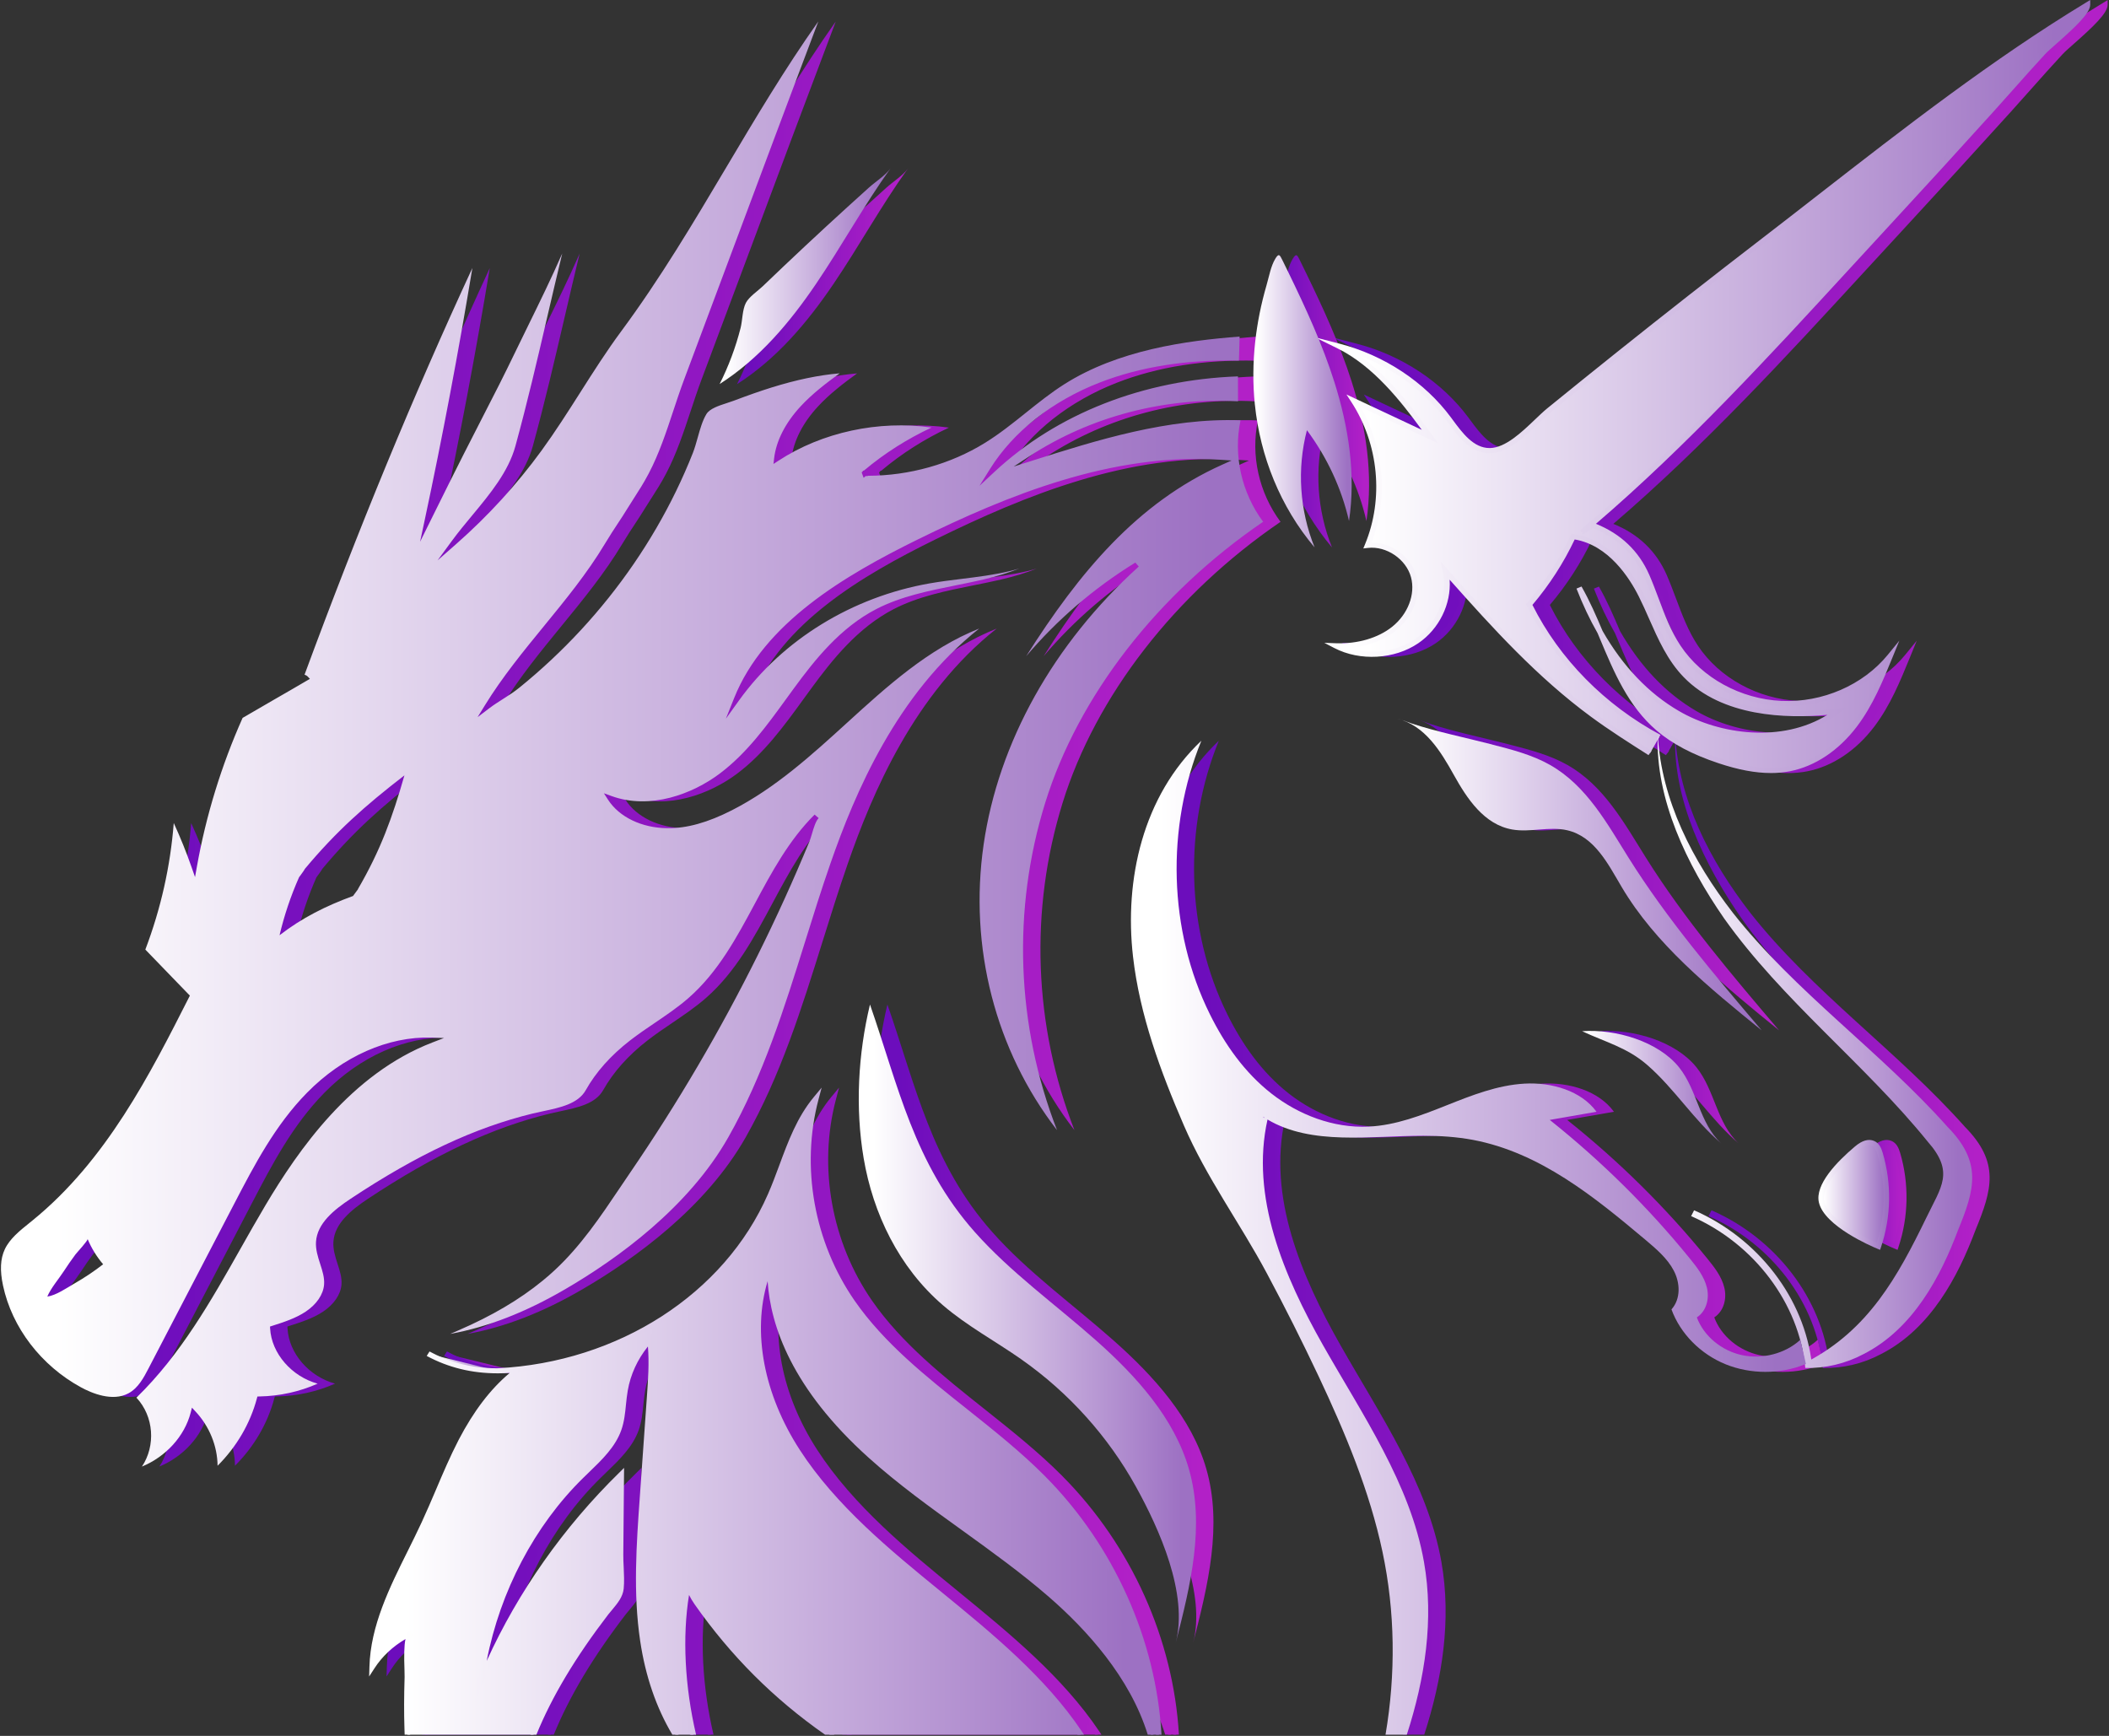<svg width="311" height="256" viewBox="0 0 311 256" fill="none" xmlns="http://www.w3.org/2000/svg">
<rect x="0" y="0" width="311" height="256" fill="#333333" stroke="none"/>
<path d="M75.981 202.154C72.359 202.162 68.973 201.401 65.693 199.637L67.496 200.075L74.201 201.716L75.981 202.154Z" fill="url(#paint0_linear_814_1135)"/>
<path d="M173.469 255.815H172.25C169.855 247.931 164.066 240.893 157.515 235.204C149.104 227.897 139.224 222.135 130.951 214.697C122.67 207.251 115.866 197.414 116.135 186.728C112.433 195.577 114.885 205.829 120.144 213.974C125.407 222.115 133.177 228.554 140.858 234.831C148.539 241.108 156.366 247.489 161.763 255.55C161.821 255.638 161.878 255.727 161.932 255.819H124.927C117.215 250.534 110.784 244.153 105.351 236.392C105.036 235.938 104.744 235.458 104.506 234.962C104.156 234.216 104.164 233.916 104.098 233.42C102.622 240.336 103.126 248.512 104.813 255.819H102.165C99.6 251.583 98.082 246.759 97.367 241.919C96.329 234.912 96.832 227.8 97.325 220.747C97.674 215.811 98.024 210.883 98.37 205.948C98.574 203.165 98.766 200.37 98.42 197.603C96.494 199.697 95.206 202.288 94.733 204.998C94.399 206.932 94.464 208.927 93.799 210.787C92.827 213.539 90.412 215.592 88.263 217.695C79.956 225.836 74.866 236.941 73.421 248.073C78.072 236.722 85.169 226.244 94.18 217.426C94.149 221.362 94.107 225.29 94.076 229.23C94.061 230.864 94.295 232.64 94.134 234.254C93.988 235.677 92.819 236.722 91.942 237.86C87.656 243.438 83.823 249.388 81.232 255.819H62.649C62.641 255.504 62.626 255.177 62.618 254.862C62.537 252.363 62.568 249.846 62.641 247.335C62.672 246.305 62.233 241.297 63.291 240.801C60.888 241.912 58.835 243.684 57.451 245.817C57.655 238.333 61.918 231.56 65.109 224.687C66.985 220.643 68.519 216.472 70.579 212.502C72.632 208.539 75.281 204.748 78.968 201.981C77.961 202.085 76.969 202.15 76.004 202.158C93.884 201.247 109.699 191.091 116.192 176.246C118.288 171.441 119.472 166.171 122.866 162.054C120.187 172.159 122.186 183.257 128.248 192.017C135.41 202.361 147.385 208.896 156.366 217.941C166.58 228.219 172.669 241.881 173.465 255.819L173.469 255.815Z" fill="url(#paint1_linear_814_1135)"/>
<path d="M156.668 217.687C153.143 214.139 149.11 210.933 145.212 207.831C139.173 203.033 132.929 198.071 128.593 191.813C122.619 183.191 120.628 172.094 123.269 162.142L123.73 160.396L122.546 161.826C120.101 164.782 118.778 168.361 117.494 171.828C116.968 173.239 116.429 174.704 115.814 176.099C109.391 190.81 93.748 200.885 75.964 201.777V201.784C75.364 201.784 74.78 201.769 74.203 201.719C71.816 201.557 69.617 201.012 67.499 200.077C67.134 199.924 66.784 199.755 66.419 199.566H66.411C66.388 199.559 66.361 199.551 66.338 199.524C66.192 199.459 66.053 199.386 65.907 199.305L65.696 199.639L65.492 199.962C68.683 201.677 72.124 202.526 75.941 202.526H76.045C76.598 202.526 77.163 202.503 77.733 202.468C74.884 204.855 72.416 208.096 70.205 212.332C68.956 214.75 67.876 217.283 66.838 219.735C66.165 221.311 65.465 222.941 64.735 224.525C64.093 225.913 63.386 227.327 62.713 228.688C60.002 234.127 57.208 239.755 57.046 245.801L57.004 247.231L57.8 246.005C58.918 244.275 60.51 242.784 62.363 241.711C62.151 242.695 62.144 244.237 62.217 246.312C62.232 246.758 62.24 247.116 62.232 247.32C62.144 250.195 62.136 252.59 62.209 254.869C62.217 255.184 62.232 255.503 62.24 255.811H63.051C63.043 255.496 63.028 255.169 63.02 254.846C62.947 252.59 62.963 250.202 63.051 247.346C63.051 247.135 63.043 246.754 63.028 246.289C62.913 243.057 63.059 241.319 63.474 241.135L63.285 240.793L63.109 240.458C61.094 241.392 59.299 242.788 57.938 244.46C58.442 239.07 60.983 233.954 63.451 229.003C64.124 227.631 64.831 226.22 65.481 224.821C66.219 223.23 66.918 221.588 67.591 220.008C68.621 217.571 69.694 215.05 70.943 212.663C73.338 208.042 76.049 204.64 79.224 202.265H79.232C95.974 200.373 110.409 190.452 116.564 176.376C117.179 174.965 117.733 173.485 118.259 172.067C119.29 169.264 120.362 166.385 122.027 163.86C120.047 173.504 122.188 183.968 127.905 192.217C132.299 198.567 138.588 203.568 144.678 208.396C148.56 211.49 152.578 214.681 156.068 218.194C166.137 228.334 172.226 242.003 173.037 255.815H173.848C173.037 241.827 166.867 227.954 156.66 217.683L156.668 217.687ZM157.798 234.93C153.754 231.425 149.314 228.227 145.02 225.132C140.36 221.773 135.528 218.298 131.234 214.423C118.786 203.237 116.376 193.193 116.537 186.739L116.595 184.586L115.749 186.593C112.362 194.696 113.873 205.005 119.793 214.169C125.202 222.538 133.375 229.222 140.587 235.115L140.718 235.219C148.268 241.388 156.08 247.769 161.412 255.742C161.427 255.765 161.443 255.792 161.462 255.815H162.419C162.323 255.661 162.215 255.499 162.112 255.346C156.703 247.285 148.853 240.862 141.252 234.654L141.129 234.55C133.96 228.696 125.833 222.057 120.489 213.785C115.188 205.586 113.489 196.468 115.764 188.942C116.187 195.511 119.344 204.798 130.661 214.969C134.99 218.867 139.838 222.357 144.52 225.724C148.799 228.811 153.224 232.001 157.233 235.484C162.777 240.297 169.208 247.354 171.822 255.818H172.668C170.046 247.1 163.461 239.858 157.794 234.93H157.798ZM105.688 236.187C105.346 235.699 105.081 235.246 104.877 234.807C104.601 234.231 104.57 233.962 104.527 233.589L104.193 231.033L103.697 233.347C102.302 239.897 102.567 247.992 104.378 255.818H105.216C103.551 248.715 103.17 241.377 104.178 235.207C104.397 235.653 104.666 236.107 105.004 236.595C110.329 244.187 116.679 250.541 124.245 255.818H125.617C117.733 250.475 111.159 243.991 105.685 236.187H105.688ZM97.773 241.869C96.735 234.869 97.246 227.704 97.731 220.769L98.776 205.97C98.972 203.218 99.172 200.37 98.826 197.56L98.722 196.699L98.115 197.356C96.135 199.516 94.828 202.138 94.34 204.94C94.217 205.64 94.144 206.351 94.079 207.035C93.948 208.311 93.829 209.511 93.421 210.664C92.602 212.985 90.669 214.838 88.808 216.629C88.523 216.899 88.247 217.164 87.97 217.433C79.974 225.275 74.515 236.422 73.016 248.023L72.62 251.083L73.804 248.2C78.286 237.264 85.179 226.97 93.767 218.382L93.671 229.23C93.663 229.864 93.694 230.521 93.729 231.163C93.779 232.186 93.825 233.251 93.729 234.216C93.625 235.223 92.941 236.034 92.226 236.895C92.014 237.137 91.803 237.391 91.618 237.64C86.647 244.102 83.103 250.053 80.796 255.818H81.665C83.945 250.21 87.432 244.387 92.276 238.071C92.464 237.837 92.664 237.591 92.868 237.356C93.621 236.445 94.409 235.515 94.54 234.289C94.636 233.266 94.59 232.186 94.54 231.129C94.509 230.495 94.475 229.845 94.482 229.23L94.598 216.468L93.89 217.168C85.69 225.19 78.974 234.727 74.338 244.932C76.326 234.654 81.412 224.963 88.562 217.956C88.831 217.687 89.116 217.421 89.388 217.152C91.314 215.299 93.31 213.385 94.186 210.902C94.624 209.668 94.755 208.369 94.878 207.112C94.951 206.439 95.017 205.74 95.14 205.067C95.547 202.703 96.57 200.481 98.111 198.571C98.315 201.015 98.134 203.506 97.965 205.924L96.919 220.723C96.424 227.696 95.912 234.9 96.969 241.976C97.742 247.189 99.357 251.871 101.721 255.818H102.64C100.214 251.882 98.557 247.158 97.777 241.873L97.773 241.869Z" fill="url(#paint2_linear_814_1135)"/>
<path d="M247.232 108.714C238.874 104.24 232.077 97.306 228.072 89.168C230.69 86.112 232.869 82.737 234.53 79.154C239.27 79.785 242.595 83.817 244.614 87.846C246.628 91.874 247.958 96.325 251.161 99.627C256.516 105.143 265.573 105.893 273.508 104.894C267.038 109.841 257.062 109.341 249.957 105.205C242.853 101.069 238.274 94.004 235.43 86.689C239.397 93.646 240.889 102.118 247.12 107.461C249.677 109.652 252.856 111.128 256.131 112.216C259.434 113.316 263.013 114.046 266.446 113.373C270.405 112.597 273.727 110.006 276.053 106.935C278.375 103.863 279.832 100.312 281.262 96.806C277.563 101.338 271.374 104.025 265.25 103.756C259.126 103.487 253.24 100.265 250.023 95.426C247.878 92.201 246.92 88.434 245.386 84.924C243.853 81.411 241.208 78.935 237.429 77.486C236.894 77.828 236.364 78.171 235.829 78.513C252.114 64.847 266.157 48.945 280.435 33.508C285.736 27.773 291.007 22.011 296.239 16.221C298.78 13.408 301.264 10.54 303.843 7.761C305.077 6.431 310.39 2.36 310.39 0.727C293.56 10.936 278.075 23.621 262.609 35.514C255.447 41.023 248.339 46.593 241.288 52.224C237.844 54.976 234.411 57.744 230.989 60.527C228.764 62.337 225.519 66.416 222.294 66.477C219.529 66.531 217.75 63.913 216.181 61.799C212.348 56.625 206.509 52.762 199.989 51.078C205.671 53.877 209.838 59.454 213.429 64.405C209.684 62.649 205.94 60.892 202.195 59.131C206.313 65.455 207.085 73.558 204.229 80.454C207.281 80.096 210.299 82.307 211.037 85.074C211.776 87.842 210.457 90.879 208.127 92.739C205.798 94.6 202.607 95.372 199.535 95.257C203.206 97.163 208.066 96.891 211.46 94.584C214.855 92.278 216.6 88.065 215.747 84.248C222.444 91.782 229.202 99.374 237.456 105.436C240.174 107.431 243.038 109.249 245.898 111.063L247.243 108.718L247.232 108.714Z" fill="url(#paint3_linear_814_1135)"/>
<path d="M263.674 114.005C261.406 114.005 258.899 113.532 255.993 112.563C252.137 111.283 249.142 109.7 246.844 107.728C242.657 104.141 240.554 99.11 238.517 94.247C238.394 93.955 238.271 93.663 238.148 93.371C236.998 91.364 235.964 89.177 235.041 86.809L235.783 86.505C236.975 88.596 237.955 90.845 238.886 93.055C241.888 98.295 245.667 102.258 250.169 104.876C256.201 108.385 265.408 109.565 272.043 105.425C266.034 105.99 256.554 105.744 250.853 99.871C248.462 97.407 247.09 94.297 245.759 91.287C245.279 90.195 244.779 89.069 244.241 87.997C242.834 85.183 239.751 80.401 234.776 79.567C233.146 83.015 231.051 86.259 228.545 89.215C232.527 97.188 239.228 103.988 247.436 108.385L247.028 109.039C238.605 104.526 231.739 97.526 227.699 89.319L227.595 89.108L227.749 88.927C230.348 85.894 232.5 82.554 234.153 78.998L234.276 78.733L234.584 78.775C240.116 79.513 243.472 84.672 244.975 87.678C245.521 88.766 246.021 89.903 246.509 90.999C247.812 93.947 249.162 96.999 251.457 99.363C257.415 105.502 267.791 105.221 273.446 104.51L274.861 104.334L273.758 105.175C267.591 109.888 257.489 110.03 249.731 105.514C246.286 103.511 243.257 100.747 240.67 97.253C242.315 100.939 244.264 104.499 247.389 107.178C249.608 109.081 252.51 110.611 256.262 111.856C260.295 113.194 263.501 113.559 266.357 112.998C269.84 112.314 273.166 110.08 275.714 106.709C277.575 104.253 278.878 101.462 280.047 98.675C276.218 102.312 270.709 104.364 265.223 104.122C258.934 103.845 252.971 100.582 249.669 95.612C248.201 93.401 247.274 90.926 246.375 88.527C245.944 87.378 245.498 86.19 245.002 85.052C243.545 81.716 241.012 79.309 237.467 77.903L236.053 78.814L235.549 78.225C249.65 66.394 262.244 52.69 274.427 39.436C276.326 37.372 278.221 35.312 280.12 33.255C285.394 27.551 290.707 21.739 295.92 15.973C296.893 14.896 297.858 13.812 298.823 12.729C300.353 11.006 301.933 9.227 303.528 7.508C303.882 7.128 304.547 6.54 305.32 5.856C306.642 4.687 308.637 2.923 309.525 1.696C296.166 9.911 283.526 19.748 271.29 29.269C268.476 31.46 265.669 33.64 262.867 35.796C255.732 41.281 248.562 46.901 241.554 52.502C238.155 55.216 234.692 58.01 231.259 60.805C230.728 61.235 230.125 61.812 229.486 62.423C227.445 64.372 224.908 66.797 222.301 66.847C219.472 66.901 217.665 64.472 216.085 62.327L215.847 62.004C212.717 57.779 208.154 54.401 203.022 52.437C207.578 55.646 211.084 60.489 213.767 64.187L214.636 65.387L203.21 60.024C206.678 66.075 207.297 73.578 204.825 80.032C207.812 79.998 210.665 82.112 211.43 84.975C212.168 87.743 210.945 90.976 208.389 93.017C206.559 94.478 204.06 95.381 201.346 95.588C204.598 96.623 208.443 96.154 211.214 94.27C214.463 92.064 216.162 87.97 215.343 84.314L215.009 82.823L216.054 83.999C222.64 91.406 229.444 99.067 237.702 105.129C240.404 107.113 243.299 108.954 246.105 110.734L245.663 111.368C242.83 109.569 239.92 107.724 237.198 105.721C229.256 99.886 222.667 92.617 216.335 85.498C216.589 89.058 214.801 92.771 211.695 94.877C208.197 97.253 203.114 97.541 199.332 95.577L197.855 94.808L199.547 94.87C202.753 94.985 205.779 94.101 207.858 92.44C210.188 90.58 211.307 87.651 210.642 85.148C209.93 82.477 207.009 80.493 204.279 80.812L203.606 80.889L203.849 80.301C206.647 73.547 205.878 65.506 201.85 59.309L201.119 58.187L212.225 63.399C209.15 59.19 205.079 53.989 199.808 51.395L196.514 49.773L200.108 50.699C206.682 52.394 212.664 56.357 216.527 61.57L216.766 61.893C218.215 63.861 219.856 66.086 222.221 66.086C222.244 66.086 222.267 66.086 222.294 66.086C224.566 66.044 226.972 63.742 228.91 61.893C229.56 61.27 230.175 60.686 230.728 60.232C234.161 57.437 237.629 54.643 241.027 51.925C248.039 46.321 255.213 40.701 262.352 35.212C265.154 33.055 267.96 30.876 270.771 28.685C283.357 18.894 296.366 8.769 310.167 0.397L310.798 0.017V0.712C310.798 1.954 308.572 4.022 305.889 6.398C305.135 7.066 304.482 7.639 304.151 7.997C302.563 9.711 300.983 11.487 299.457 13.205C298.492 14.293 297.527 15.377 296.551 16.457C291.338 22.223 286.021 28.043 280.747 33.747C278.848 35.8 276.952 37.864 275.057 39.924C263.378 52.629 251.322 65.748 237.909 77.257C241.6 78.752 244.241 81.281 245.771 84.776C246.275 85.933 246.724 87.128 247.159 88.285C248.043 90.645 248.954 93.082 250.377 95.219C253.54 99.982 259.249 103.103 265.277 103.373C271.317 103.645 277.306 101.032 280.947 96.573L282.65 94.485L281.65 96.934C280.228 100.417 278.759 104.018 276.395 107.147C273.727 110.672 270.229 113.013 266.542 113.74C265.627 113.92 264.677 114.009 263.686 114.009L263.674 114.005Z" fill="url(#paint4_linear_814_1135)"/>
<path d="M276.384 169.356C277.042 168.802 277.945 168.256 278.752 168.595C279.368 168.852 279.629 169.517 279.81 170.121C281.132 174.58 281.044 179.388 279.564 183.805C277.026 182.756 271.81 180.049 271.183 177.236C270.599 174.599 274.431 171.001 276.381 169.356H276.384Z" fill="url(#paint5_linear_814_1135)"/>
<path d="M279.818 184.323L279.399 184.15C278.599 183.819 271.568 180.821 270.788 177.311C270.211 174.709 273.363 171.395 276.112 169.078C277.165 168.186 278.111 167.913 278.922 168.255C279.683 168.574 279.999 169.327 280.202 170.023C281.536 174.528 281.448 179.464 279.953 183.919L279.818 184.323ZM276.658 169.635C273.048 172.683 271.199 175.424 271.583 177.161C272.122 179.587 276.508 182.066 279.311 183.285C280.633 179.072 280.671 174.451 279.418 170.223C279.264 169.696 279.041 169.135 278.584 168.943C277.977 168.689 277.2 169.181 276.658 169.639V169.635Z" fill="url(#paint6_linear_814_1135)"/>
<path d="M108.68 56.656C114.573 52.897 119.063 47.531 122.877 41.919C126.69 36.306 129.923 30.364 133.891 24.844C133.145 25.882 131.696 26.793 130.723 27.665C129.67 28.611 128.62 29.556 127.578 30.51C125.464 32.435 123.361 34.373 121.274 36.326C119.186 38.278 117.114 40.243 115.057 42.218C114.308 42.941 113.035 43.771 112.562 44.671C112.032 45.682 112.059 47.273 111.778 48.38C111.055 51.229 110.018 54.008 108.684 56.656H108.68Z" fill="url(#paint7_linear_814_1135)"/>
<path d="M188.84 76.97C185.641 72.665 184.407 67.126 185.499 61.998C174.835 61.586 164.175 64.969 154.745 67.96L152.054 68.813L154.376 67.295C163.314 61.46 174.216 58.584 185.126 59.188L185.119 55.517C171.175 56.017 158.439 61.01 149.213 69.597L147.01 71.65L148.574 69.144C151.984 63.681 157.709 59.169 164.69 56.443C170.695 54.098 177.618 53.003 185.265 53.191L185.365 49.647C177.445 50.251 167.466 51.627 159.496 56.685C157.513 57.946 155.652 59.438 153.849 60.879C151.931 62.417 149.947 64.004 147.794 65.334C142.75 68.452 136.646 70.166 130.583 70.174C130.46 70.243 130.333 70.235 130.229 70.208L129.918 70.474L129.63 69.678L129.83 69.478L129.806 69.416H129.914C129.941 69.405 129.968 69.394 129.995 69.386C132.99 66.868 136.33 64.746 139.936 63.062C132.144 61.956 123.794 63.743 117.362 67.952L116.624 68.433L116.72 67.602C117.024 65.019 118.377 62.367 120.634 59.93C122.341 58.089 124.367 56.535 126.389 55.067C123.306 55.325 119.992 56.02 116.305 57.17C114.671 57.681 112.915 58.296 110.769 59.107C110.454 59.226 110.1 59.342 109.739 59.457C108.563 59.837 107.229 60.272 106.737 61.079C106.148 62.048 105.795 63.316 105.453 64.542C105.237 65.311 105.014 66.103 104.741 66.803C103.992 68.705 103.154 70.604 102.258 72.446C100.467 76.132 98.368 79.737 96.019 83.166C91.317 90.02 85.639 96.166 79.131 101.437C78.354 102.067 77.524 102.594 76.724 103.101C76.051 103.528 75.355 103.97 74.698 104.469L72.999 105.761L74.091 103.989C76.628 99.864 79.765 96.028 82.798 92.319C85.931 88.49 89.168 84.531 91.728 80.268C92.497 78.988 93.093 78.085 93.67 77.212C94.143 76.497 94.596 75.809 95.111 74.963C95.438 74.429 95.765 73.922 96.096 73.407C96.776 72.35 97.483 71.258 98.229 69.835C99.767 66.906 100.82 63.716 101.843 60.629C102.346 59.103 102.869 57.527 103.442 55.997C105.814 49.678 108.174 43.358 110.535 37.035C114.683 25.93 118.958 14.479 123.24 3.178C118.285 10.181 113.91 17.546 109.666 24.692C104.888 32.742 99.948 41.064 94.181 48.855C92.021 51.773 90.045 54.883 88.134 57.885C86.323 60.733 84.447 63.678 82.418 66.468C78.785 71.458 74.552 76.09 69.843 80.233L67.09 82.651L69.224 79.745C70.162 78.469 71.204 77.212 72.215 75.997C74.829 72.845 77.535 69.586 78.577 65.772C80.353 59.276 81.772 53.184 83.271 46.737C83.974 43.724 84.689 40.645 85.474 37.397C83.897 40.994 82.148 44.569 80.434 48.063C79.85 49.255 79.269 50.439 78.7 51.619C76.724 55.709 75.552 57.989 74.068 60.871C72.361 64.193 70.235 68.325 65.952 76.993L64.514 79.903L65.183 76.762C67.809 64.462 70.173 51.953 72.222 39.538C63.542 58.296 55.43 77.954 47.472 99.515C47.653 99.561 47.819 99.653 47.949 99.787L48.264 100.118L47.861 100.356C46.188 101.34 44.624 102.24 43.059 103.139C41.522 104.024 39.984 104.912 38.342 105.876C35.213 112.895 32.945 120.28 31.599 127.821L31.326 129.351L30.811 127.875C30.046 125.684 29.166 123.505 28.189 121.379C27.694 127.745 26.287 134.014 23.999 140.041C24.991 141.056 26.052 142.159 27.113 143.263C28.232 144.423 29.35 145.584 30.384 146.645L30.565 146.83L30.45 147.057C24.733 158.338 18.259 171.127 7.361 179.984L6.88 180.372C5.466 181.51 4.001 182.686 3.274 184.235C2.617 185.638 2.532 187.337 3.013 189.59C4.335 195.786 8.637 201.394 14.511 204.593C16.11 205.465 19.148 206.738 21.5 205.481C22.957 204.704 23.784 203.117 24.449 201.837L37.108 177.516C40.072 171.823 43.136 165.934 47.845 161.145C53.131 155.767 59.824 152.83 66.183 153.018L68.043 153.08L66.325 153.741C54.308 158.369 46.531 169.643 41.725 177.723C40.461 179.849 39.219 182.052 38.016 184.177C33.687 191.846 29.208 199.768 22.684 206.115C25.264 208.875 25.552 213.192 23.495 216.278C27.028 214.821 29.789 211.804 30.688 208.306L30.873 207.591L31.392 208.148C33.456 210.362 34.617 213.238 34.652 216.155C37.458 213.357 39.453 209.943 40.449 206.226L40.526 205.946L40.837 205.938C43.797 205.884 46.738 205.235 49.406 204.051C45.596 203.001 42.606 199.615 42.398 195.913L42.383 195.629L42.671 195.536C44.389 194.987 46.166 194.418 47.645 193.43C49.252 192.357 50.24 190.904 50.356 189.444C50.437 188.429 50.117 187.441 49.779 186.392C49.441 185.342 49.091 184.258 49.164 183.128C49.341 180.407 51.832 178.404 54.246 176.801C64.076 170.274 72.622 166.276 81.137 164.212C81.61 164.097 82.11 163.993 82.614 163.885C85.17 163.343 87.811 162.786 88.941 160.776C90.437 158.112 92.636 155.644 95.477 153.441C96.661 152.523 97.925 151.665 99.148 150.839C100.828 149.697 102.569 148.521 104.099 147.18C108.47 143.359 111.231 138.212 113.899 133.23C116.351 128.652 118.892 123.916 122.691 120.137L123.286 120.652C122.86 121.079 122.548 122.121 122.302 122.959C122.175 123.389 122.052 123.793 121.926 124.108C117.259 135.409 111.727 146.538 105.48 157.185C102.358 162.501 99.01 167.787 95.519 172.892C95.004 173.645 94.493 174.406 93.981 175.167C91.152 179.376 88.23 183.724 84.39 187.295C83.817 187.829 83.209 188.36 82.591 188.863C79.173 191.662 75.094 194.064 70.112 196.217L68.955 196.716C74.487 195.705 80.065 193.53 85.924 190.116C93.651 185.611 104.092 178.069 109.958 167.729C115.11 158.646 118.258 148.575 121.299 138.838C122.479 135.056 123.702 131.146 125.024 127.345C128.638 116.958 134.789 102.328 146.964 92.703C139.44 95.701 133.359 101.237 127.461 106.611C122.268 111.342 116.897 116.232 110.496 119.495C106.975 121.291 103.842 122.186 100.955 122.136C97.218 122.109 93.874 120.503 92.228 117.939L91.621 116.993L92.728 117.397C98.468 119.488 104.738 117.066 108.69 114.099C112.695 111.093 115.659 106.999 118.527 103.043C118.889 102.547 119.246 102.052 119.607 101.56C122.71 97.324 126.466 92.573 131.813 89.816C135.431 87.952 139.544 87.129 143.519 86.33C144.872 86.057 146.272 85.776 147.625 85.461C149.578 85.004 151.335 84.466 152.892 83.847C152.423 83.989 151.965 84.108 151.531 84.216C149.182 84.785 146.741 85.088 144.384 85.377C142.827 85.569 141.22 85.769 139.659 86.042C128.234 88.044 117.985 94.341 111.538 103.309L109.608 105.992L110.819 102.966C115.248 91.892 127.039 84.904 137.987 79.526C151.05 73.111 166.577 66.699 182.67 67.817L184.177 67.921L182.816 68.532C170.237 74.175 161.73 84.423 153.887 96.785C158.416 91.435 163.856 86.757 169.987 82.974L170.495 83.558C157.92 94.929 149.793 109.49 147.613 124.562C145.422 139.718 149.359 154.91 158.439 166.668C152.43 151.231 151.796 134.199 156.694 118.404C161.576 102.655 173.278 87.572 188.825 76.962L188.84 76.97ZM13.546 189.278C12.412 189.932 10.84 191.031 9.541 191.212C10.063 189.963 11.224 188.621 11.982 187.46C12.524 186.626 13.093 185.807 13.689 185.004C13.892 184.727 15.572 182.932 15.484 182.717C16.041 184.058 16.814 185.319 17.775 186.449C16.441 187.483 15.026 188.429 13.55 189.278H13.546ZM54.665 132.123C50.636 133.595 47.115 135.356 43.79 137.927C44.478 135.01 45.439 132.146 46.661 129.386C46.661 129.386 47.457 128.31 47.507 128.179C47.507 128.171 47.507 128.164 47.507 128.16C52.113 122.636 56.411 118.815 62.204 114.352C60.413 120.618 58.675 125.4 55.357 131.108C55.523 130.977 54.496 132.257 54.661 132.127L54.665 132.123Z" fill="url(#paint8_linear_814_1135)"/>
<path d="M153.155 200.445C160.232 205.404 166.014 211.904 170.062 219.211C173.557 225.523 177.812 235.01 175.952 242.248C178.124 233.818 180.296 224.962 177.878 216.59C175.732 209.163 170.197 202.99 164.203 197.678C158.21 192.365 151.579 187.622 146.316 181.687C137.351 171.581 135.033 160.115 130.861 148.141C129.101 155.456 128.674 163.397 129.927 170.804C131.304 178.938 135.106 186.888 141.618 192.484C145.135 195.51 149.33 197.766 153.159 200.445H153.155Z" fill="url(#paint9_linear_814_1135)"/>
<path d="M187.619 59.691C188.404 67.279 191.348 74.725 196.419 80.729C194.208 75.243 193.809 69.143 195.293 63.45C198.283 67.479 200.406 72.057 201.497 76.839C202.528 69.966 201.436 62.935 199.321 56.281C197.572 50.777 195.143 45.491 192.602 40.267C192.294 39.637 191.99 39.003 191.675 38.372C191.291 37.607 191.16 37.304 190.645 38.142C189.968 39.237 189.695 40.836 189.342 42.051C188.542 44.8 187.973 47.605 187.662 50.438C187.327 53.514 187.296 56.616 187.615 59.695L187.619 59.691Z" fill="url(#paint10_linear_814_1135)"/>
<path d="M222.587 109.803C225.528 110.557 228.511 111.33 231.117 112.802C236.538 115.865 239.548 121.443 242.739 126.528C248.394 135.543 255.383 143.765 262.349 151.952C254.587 145.664 246.664 139.194 241.705 130.814C239.702 127.432 237.703 123.376 233.662 122.446C231.033 121.843 228.23 122.804 225.57 122.339C221.418 121.612 218.9 117.784 216.963 114.301C215.025 110.818 212.676 106.947 208.578 105.994C209.316 106.167 210.054 106.455 210.762 106.713C214.283 107.882 218.719 108.804 222.587 109.796V109.803Z" fill="url(#paint11_linear_814_1135)"/>
<path d="M256.383 168.622C253.149 165.623 252.888 160.78 250.151 157.382C247.091 153.58 240.821 151.716 235.873 152.077C239.333 153.699 242.508 154.472 245.476 157.055C249.517 160.572 252.308 165.131 256.383 168.622Z" fill="url(#paint12_linear_814_1135)"/>
<path d="M247.026 108.414C247.564 118.009 252.151 126.946 258.113 134.63C267.286 146.288 279.857 155.056 289.763 166.189C294.884 171.389 293.8 175.376 291.309 181.411C288.764 188.207 284.704 195.968 277.377 199.692C274.744 201.099 271.76 201.81 268.785 201.737C267.908 192.247 261.25 183.398 251.951 179.35L252.385 178.489C261.877 182.633 268.681 191.528 269.758 201.203C269.758 201.203 269.116 200.788 269.131 200.788C278.1 196.079 282.39 188.307 286.603 179.646C288.833 174.995 290.824 172.885 286.823 168.345C277.523 156.867 265.44 147.58 256.821 135.456C251.297 127.495 246.68 117.843 247.026 108.418V108.414Z" fill="url(#paint13_linear_814_1135)"/>
<path d="M268.754 200.594C268.519 199.586 268.292 198.587 268.054 197.58L268.031 197.603C265.813 199.625 262.46 200.494 259.443 199.844C256.406 199.187 253.807 197.011 252.792 194.282C254.237 193.34 254.668 191.457 254.268 189.865C253.88 188.266 252.815 186.894 251.75 185.587C245.684 178.118 238.752 171.257 231.102 165.16C233.401 164.764 235.696 164.364 237.995 163.957C235.754 160.87 231.394 159.583 227.385 159.809C223.375 160.036 219.588 161.539 215.898 163.007C212.204 164.476 208.413 165.956 204.4 166.148C199.187 166.398 194.039 164.395 190.053 161.27C186.074 158.153 183.167 153.99 180.991 149.596C174.844 137.192 174.514 122.02 179.727 109.246C171.088 117.407 168.344 129.73 169.651 141.093C170.643 149.723 173.695 157.995 177.162 166.002C180.484 173.674 185.412 180.355 189.372 187.759C192.044 192.752 194.585 197.811 196.995 202.915C200.94 211.295 204.538 219.875 206.437 228.854C208.305 237.672 208.409 246.852 206.883 255.816H210.024C212.703 247.52 214.053 238.848 212.557 230.357C210.535 218.845 203.527 208.712 197.676 198.395C191.848 188.108 186.942 176.469 189.484 165.102C195.988 168.966 204.626 167.497 212.461 167.497C214.914 167.497 217.374 167.659 219.777 168.105C229.684 169.98 237.68 176.515 245.172 182.808C246.779 184.165 248.436 185.56 249.386 187.378C250.343 189.196 250.443 191.541 249.051 193.102C250.351 196.665 253.322 199.686 257.04 201.197C260.719 202.681 265.044 202.692 268.723 201.205C268.754 201.197 268.788 201.182 268.819 201.174C268.834 201.166 268.861 201.159 268.877 201.151C268.834 200.963 268.788 200.778 268.746 200.59L268.754 200.594ZM188.795 164.68C188.884 164.737 188.972 164.795 189.065 164.849C188.999 164.856 188.918 164.826 188.795 164.68Z" fill="url(#paint14_linear_814_1135)"/>
<path d="M73.412 202.163C69.791 202.17 66.404 201.409 63.125 199.645L64.928 200.083L71.632 201.724L73.412 202.163Z" fill="url(#paint15_linear_814_1135)"/>
<path d="M170.901 255.824H169.682C167.287 247.939 161.497 240.9 154.947 235.21C146.535 227.902 136.655 222.14 128.382 214.701C120.102 207.254 113.297 197.417 113.566 186.729C109.864 195.579 112.317 205.832 117.576 213.978C122.839 222.12 130.608 228.56 138.289 234.837C145.97 241.115 153.797 247.497 159.195 255.558C159.252 255.647 159.31 255.735 159.364 255.827H122.358C114.647 250.541 108.215 244.16 102.783 236.398C102.468 235.945 102.176 235.464 101.937 234.968C101.588 234.222 101.595 233.922 101.53 233.427C100.054 240.342 100.557 248.519 102.245 255.827H99.596C97.032 251.591 95.513 246.766 94.798 241.926C93.76 234.918 94.264 227.806 94.756 220.752C95.106 215.816 95.456 210.887 95.802 205.951C96.006 203.168 96.198 200.373 95.852 197.605C93.926 199.7 92.638 202.291 92.165 205.002C91.831 206.935 91.896 208.93 91.231 210.791C90.258 213.544 87.844 215.597 85.695 217.699C77.388 225.842 72.298 236.948 70.852 248.081C75.504 236.729 82.6 226.249 91.612 217.43C91.581 221.367 91.538 225.296 91.508 229.236C91.492 230.87 91.727 232.646 91.565 234.261C91.419 235.683 90.251 236.729 89.374 237.867C85.088 243.445 81.255 249.396 78.664 255.827H60.08C60.073 255.512 60.057 255.185 60.05 254.87C59.969 252.371 60 249.853 60.073 247.343C60.103 246.313 59.665 241.304 60.722 240.808C58.32 241.919 56.267 243.691 54.883 245.824C55.087 238.34 59.35 231.566 62.541 224.692C64.417 220.648 65.951 216.477 68.011 212.506C70.064 208.542 72.713 204.752 76.4 201.984C75.392 202.088 74.4 202.153 73.436 202.161C91.316 201.249 107.131 191.093 113.624 176.246C115.719 171.441 116.903 166.17 120.298 162.053C117.618 172.159 119.617 183.258 125.68 192.019C132.842 202.364 144.817 208.9 153.797 217.945C164.012 228.225 170.101 241.888 170.897 255.827L170.901 255.824Z" fill="url(#paint16_linear_814_1135)"/>
<path d="M154.1 217.692C150.574 214.144 146.542 210.938 142.644 207.835C136.604 203.038 130.361 198.075 126.025 191.816C120.051 183.193 118.059 172.095 120.7 162.142L121.162 160.396L119.977 161.827C117.532 164.783 116.21 168.362 114.926 171.83C114.399 173.24 113.861 174.705 113.246 176.101C106.822 190.813 91.18 200.889 73.396 201.781V201.788C72.796 201.788 72.212 201.773 71.635 201.723C69.248 201.562 67.049 201.016 64.931 200.081C64.565 199.928 64.216 199.759 63.85 199.57H63.843C63.819 199.562 63.793 199.555 63.77 199.528C63.623 199.463 63.485 199.389 63.339 199.309L63.128 199.643L62.924 199.966C66.115 201.681 69.555 202.53 73.373 202.53H73.477C74.03 202.53 74.595 202.507 75.164 202.473C72.316 204.86 69.847 208.101 67.637 212.337C66.388 214.755 65.307 217.289 64.269 219.741C63.597 221.318 62.897 222.947 62.166 224.531C61.525 225.919 60.817 227.334 60.144 228.695C57.434 234.134 54.639 239.763 54.478 245.81L54.435 247.24L55.231 246.013C56.35 244.284 57.942 242.792 59.794 241.719C59.583 242.703 59.575 244.245 59.648 246.321C59.664 246.767 59.672 247.124 59.664 247.328C59.575 250.204 59.568 252.599 59.641 254.878C59.648 255.194 59.664 255.513 59.672 255.82H60.483C60.475 255.505 60.46 255.178 60.452 254.855C60.379 252.599 60.394 250.211 60.483 247.355C60.483 247.144 60.475 246.763 60.46 246.298C60.344 243.065 60.49 241.327 60.906 241.143L60.717 240.801L60.54 240.466C58.526 241.4 56.731 242.796 55.37 244.468C55.873 239.078 58.414 233.961 60.883 229.01C61.555 227.638 62.263 226.227 62.912 224.827C63.65 223.236 64.35 221.594 65.023 220.014C66.053 217.577 67.126 215.055 68.375 212.668C70.77 208.047 73.48 204.645 76.656 202.269H76.663C93.406 200.377 107.841 190.455 113.996 176.377C114.611 174.966 115.164 173.486 115.691 172.068C116.721 169.265 117.794 166.386 119.458 163.86C117.479 173.506 119.62 183.97 125.336 192.22C129.731 198.571 136.02 203.572 142.109 208.401C145.992 211.495 150.009 214.686 153.5 218.2C163.568 228.341 169.658 242.012 170.469 255.824H171.28C170.469 241.835 164.299 227.96 154.092 217.688L154.1 217.692ZM155.23 234.938C151.186 231.432 146.745 228.233 142.451 225.139C137.792 221.779 132.96 218.304 128.666 214.428C116.218 203.241 113.807 193.196 113.969 186.742L114.026 184.589L113.181 186.596C109.794 194.699 111.305 205.01 117.225 214.175C122.634 222.544 130.807 229.229 138.019 235.122L138.15 235.226C145.7 241.396 153.512 247.778 158.844 255.751C158.859 255.774 158.874 255.801 158.894 255.824H159.851C159.755 255.67 159.647 255.509 159.543 255.355C154.134 247.294 146.284 240.87 138.684 234.661L138.561 234.557C131.391 228.702 123.264 222.063 117.921 213.79C112.619 205.59 110.92 196.472 113.196 188.944C113.619 195.514 116.775 204.802 128.093 214.974C132.422 218.873 137.269 222.363 141.952 225.731C146.23 228.818 150.655 232.009 154.665 235.492C160.208 240.305 166.64 247.363 169.254 255.828H170.1C167.478 247.109 160.893 239.866 155.226 234.938H155.23ZM103.12 236.195C102.778 235.707 102.513 235.253 102.309 234.815C102.032 234.238 102.001 233.969 101.959 233.596L101.625 231.04L101.129 233.354C99.733 239.905 99.999 248.001 101.809 255.828H102.647C100.983 248.724 100.602 241.385 101.609 235.215C101.828 235.661 102.097 236.114 102.436 236.603C107.76 244.195 114.111 250.55 121.677 255.828H123.049C115.164 250.484 108.591 243.999 103.116 236.195H103.12ZM95.205 241.877C94.167 234.876 94.678 227.711 95.162 220.775L96.208 205.975C96.404 203.222 96.604 200.374 96.258 197.563L96.154 196.702L95.547 197.36C93.567 199.52 92.26 202.142 91.772 204.945C91.649 205.644 91.576 206.355 91.51 207.04C91.379 208.316 91.26 209.515 90.853 210.669C90.034 212.991 88.1 214.844 86.24 216.635C85.955 216.904 85.678 217.169 85.402 217.439C77.405 225.281 71.946 236.43 70.447 248.032L70.051 251.092L71.235 248.209C75.718 237.271 82.611 226.976 91.199 218.388L91.103 229.237C91.095 229.871 91.126 230.529 91.16 231.171C91.21 232.193 91.257 233.258 91.16 234.223C91.057 235.23 90.372 236.041 89.657 236.902C89.446 237.145 89.234 237.398 89.05 237.648C84.079 244.11 80.535 250.062 78.228 255.828H79.097C81.377 250.219 84.863 244.395 89.707 238.079C89.896 237.844 90.096 237.598 90.299 237.364C91.053 236.453 91.841 235.522 91.972 234.296C92.068 233.273 92.022 232.193 91.972 231.136C91.941 230.502 91.906 229.852 91.914 229.237L92.029 216.474L91.322 217.173C83.122 225.196 76.406 234.734 71.77 244.941C73.757 234.661 78.843 224.97 85.994 217.961C86.263 217.692 86.547 217.427 86.82 217.158C88.746 215.305 90.741 213.39 91.618 210.907C92.056 209.673 92.187 208.374 92.31 207.117C92.383 206.444 92.448 205.744 92.571 205.071C92.979 202.707 94.001 200.485 95.543 198.574C95.747 201.019 95.566 203.511 95.397 205.929L94.351 220.729C93.855 227.703 93.344 234.907 94.401 241.985C95.174 247.198 96.788 251.88 99.153 255.828H100.072C97.646 251.891 95.989 247.167 95.209 241.881L95.205 241.877Z" fill="url(#paint17_linear_814_1135)"/>
<path d="M244.663 108.708C236.306 104.233 229.509 97.298 225.503 89.159C228.121 86.103 230.301 82.728 231.962 79.145C236.702 79.775 240.027 83.808 242.045 87.837C244.06 91.866 245.39 96.317 248.592 99.62C253.947 105.136 263.005 105.886 270.939 104.886C264.469 109.834 254.493 109.334 247.389 105.198C240.285 101.061 235.706 93.995 232.861 86.68C236.829 93.638 238.32 102.111 244.552 107.454C247.108 109.646 250.288 111.122 253.563 112.21C256.865 113.309 260.444 114.04 263.877 113.367C267.837 112.59 271.158 109.999 273.484 106.928C275.806 103.856 277.263 100.304 278.693 96.798C274.995 101.33 268.806 104.018 262.682 103.748C256.558 103.479 250.672 100.258 247.454 95.418C245.309 92.192 244.352 88.425 242.818 84.915C241.284 81.401 238.639 78.926 234.86 77.476C234.326 77.819 233.795 78.161 233.261 78.503C249.546 64.836 263.589 48.932 277.867 33.493C283.168 27.758 288.439 21.995 293.671 16.206C296.212 13.391 298.695 10.524 301.275 7.744C302.509 6.414 307.822 2.343 307.822 0.709C290.991 10.919 275.506 23.606 260.041 35.5C252.879 41.009 245.771 46.58 238.72 52.211C235.275 54.964 231.843 57.732 228.421 60.515C226.195 62.326 222.951 66.405 219.725 66.466C216.961 66.52 215.181 63.902 213.613 61.788C209.78 56.613 203.94 52.75 197.42 51.066C203.102 53.864 207.27 59.443 210.86 64.394C207.116 62.637 203.371 60.88 199.627 59.12C203.744 65.444 204.517 73.547 201.661 80.444C204.713 80.087 207.731 82.297 208.469 85.065C209.207 87.833 207.889 90.87 205.559 92.731C203.229 94.591 200.038 95.364 196.967 95.249C200.638 97.156 205.497 96.882 208.892 94.576C212.286 92.269 214.032 88.056 213.178 84.239C219.875 91.773 226.633 99.366 234.887 105.428C237.605 107.424 240.469 109.242 243.329 111.057L244.675 108.712L244.663 108.708Z" fill="url(#paint18_linear_814_1135)"/>
<path d="M261.108 114C258.839 114 256.333 113.527 253.427 112.558C249.571 111.278 246.576 109.694 244.277 107.722C240.091 104.135 237.988 99.103 235.95 94.24C235.827 93.948 235.704 93.656 235.581 93.363C234.432 91.357 233.398 89.169 232.475 86.801L233.217 86.497C234.409 88.589 235.389 90.838 236.319 93.048C239.322 98.288 243.101 102.251 247.603 104.869C253.634 108.379 262.841 109.559 269.477 105.419C263.468 105.984 253.988 105.738 248.287 99.864C245.896 97.4 244.523 94.29 243.193 91.28C242.713 90.188 242.213 89.061 241.675 87.989C240.268 85.175 237.184 80.393 232.21 79.558C230.58 83.007 228.485 86.251 225.978 89.208C229.961 97.181 236.662 103.981 244.869 108.379L244.462 109.033C236.039 104.52 229.173 97.519 225.132 89.311L225.029 89.1L225.182 88.919C227.781 85.886 229.934 82.545 231.587 78.989L231.71 78.724L232.018 78.766C237.55 79.504 240.906 84.664 242.409 87.67C242.955 88.758 243.454 89.896 243.943 90.991C245.246 93.94 246.595 96.992 248.89 99.357C254.849 105.496 265.225 105.215 270.88 104.504L272.295 104.327L271.191 105.169C265.025 109.882 254.922 110.025 247.164 105.508C243.72 103.505 240.69 100.741 238.103 97.246C239.749 100.933 241.698 104.493 244.823 107.172C247.041 109.075 249.944 110.605 253.696 111.851C257.728 113.189 260.935 113.554 263.791 112.992C267.274 112.308 270.599 110.075 273.148 106.703C275.009 104.247 276.312 101.456 277.481 98.668C273.652 102.305 268.143 104.358 262.657 104.116C256.368 103.839 250.405 100.575 247.103 95.605C245.634 93.394 244.708 90.918 243.808 88.519C243.378 87.37 242.932 86.182 242.436 85.044C240.979 81.707 238.445 79.301 234.901 77.894L233.486 78.805L232.983 78.217C247.084 66.384 259.678 52.679 271.86 39.424C273.759 37.359 275.655 35.299 277.554 33.242C282.828 27.537 288.141 21.724 293.354 15.958C294.326 14.881 295.291 13.797 296.256 12.713C297.786 10.991 299.366 9.211 300.962 7.493C301.315 7.112 301.981 6.524 302.753 5.84C304.076 4.671 306.071 2.906 306.959 1.68C293.6 9.895 280.96 19.733 268.723 29.255C265.909 31.447 263.103 33.626 260.3 35.783C253.165 41.269 245.996 46.889 238.987 52.49C235.589 55.205 232.125 57.999 228.692 60.794C228.162 61.225 227.558 61.801 226.92 62.413C224.879 64.362 222.341 66.787 219.735 66.838C216.906 66.891 215.099 64.462 213.519 62.316L213.28 61.994C210.151 57.769 205.588 54.389 200.456 52.425C205.011 55.635 208.517 60.479 211.201 64.177L212.069 65.377L200.644 60.014C204.112 66.065 204.731 73.569 202.259 80.023C205.246 79.989 208.098 82.103 208.863 84.967C209.601 87.735 208.379 90.968 205.822 93.01C203.992 94.471 201.494 95.374 198.78 95.582C202.032 96.616 205.876 96.147 208.648 94.263C211.896 92.056 213.596 87.962 212.777 84.306L212.442 82.814L213.488 83.991C220.073 91.399 226.878 99.061 235.135 105.123C237.838 107.107 240.733 108.948 243.539 110.728L243.097 111.362C240.264 109.563 237.354 107.718 234.632 105.715C226.689 99.879 220.1 92.61 213.769 85.49C214.022 89.05 212.235 92.764 209.129 94.87C205.63 97.246 200.548 97.534 196.765 95.57L195.289 94.801L196.98 94.863C200.187 94.978 203.212 94.094 205.292 92.433C207.622 90.572 208.74 87.643 208.075 85.14C207.364 82.469 204.442 80.485 201.713 80.804L201.04 80.881L201.282 80.293C204.081 73.538 203.312 65.496 199.283 59.299L198.553 58.176L209.659 63.389C206.584 59.18 202.512 53.978 197.242 51.383L193.947 49.761L197.542 50.687C204.115 52.383 210.097 56.346 213.961 61.559L214.199 61.882C215.648 63.85 217.29 66.076 219.654 66.076C219.677 66.076 219.7 66.076 219.727 66.076C221.999 66.034 224.406 63.731 226.343 61.882C226.993 61.259 227.608 60.675 228.162 60.221C231.595 57.427 235.062 54.632 238.461 51.914C245.473 46.309 252.646 40.688 259.785 35.199C262.588 33.042 265.394 30.862 268.204 28.671C280.791 18.88 293.8 8.754 307.601 0.381L308.231 0V0.696C308.231 1.938 306.006 4.006 303.322 6.382C302.569 7.051 301.915 7.623 301.585 7.981C299.997 9.695 298.417 11.472 296.891 13.19C295.926 14.278 294.961 15.362 293.984 16.442C288.771 22.209 283.455 28.029 278.18 33.734C276.281 35.787 274.386 37.851 272.491 39.912C260.812 52.617 248.756 65.738 235.343 77.248C239.034 78.743 241.675 81.273 243.205 84.767C243.708 85.925 244.158 87.12 244.592 88.277C245.477 90.638 246.388 93.075 247.81 95.212C250.974 99.976 256.683 103.097 262.711 103.366C268.75 103.639 274.74 101.025 278.38 96.566L280.083 94.478L279.084 96.927C277.661 100.41 276.193 104.012 273.828 107.141C271.161 110.667 267.662 113.008 263.975 113.734C263.061 113.915 262.111 114.004 261.119 114.004L261.108 114Z" fill="url(#paint19_linear_814_1135)"/>
<path d="M273.814 169.355C274.471 168.801 275.375 168.255 276.182 168.594C276.797 168.851 277.059 169.516 277.239 170.12C278.562 174.579 278.473 179.388 276.993 183.806C274.456 182.756 269.239 180.05 268.613 177.236C268.028 174.598 271.861 171 273.81 169.355H273.814Z" fill="url(#paint20_linear_814_1135)"/>
<path d="M277.248 184.322L276.829 184.149C276.029 183.819 268.998 180.82 268.217 177.31C267.641 174.708 270.793 171.394 273.542 169.076C274.595 168.184 275.541 167.911 276.352 168.253C277.113 168.572 277.428 169.326 277.632 170.021C278.966 174.527 278.878 179.463 277.382 183.919L277.248 184.322ZM274.088 169.633C270.478 172.682 268.629 175.423 269.013 177.16C269.551 179.586 273.938 182.066 276.74 183.284C278.063 179.071 278.101 174.45 276.848 170.221C276.694 169.695 276.471 169.133 276.014 168.941C275.406 168.687 274.63 169.179 274.088 169.637V169.633Z" fill="url(#paint21_linear_814_1135)"/>
<path d="M106.111 56.643C112.005 52.883 116.495 47.516 120.308 41.904C124.122 36.291 127.355 30.348 131.322 24.827C130.577 25.865 129.127 26.776 128.155 27.649C127.101 28.595 126.052 29.54 125.01 30.494C122.896 32.42 120.793 34.357 118.705 36.31C116.618 38.263 114.546 40.227 112.489 42.203C111.739 42.926 110.467 43.757 109.994 44.656C109.464 45.667 109.49 47.259 109.21 48.366C108.487 51.215 107.449 53.994 106.115 56.643H106.111Z" fill="url(#paint22_linear_814_1135)"/>
<path d="M186.274 76.961C183.075 72.655 181.841 67.115 182.933 61.987C172.269 61.576 161.608 64.959 152.178 67.95L149.487 68.803L151.809 67.284C160.747 61.449 171.65 58.573 182.56 59.177L182.552 55.505C168.609 56.005 155.873 60.999 146.646 69.587L144.443 71.64L146.008 69.134C149.418 63.671 155.142 59.158 162.123 56.432C168.128 54.087 175.052 52.991 182.698 53.18L182.798 49.635C174.879 50.239 164.899 51.615 156.93 56.674C154.946 57.935 153.085 59.427 151.283 60.868C149.364 62.406 147.381 63.994 145.228 65.324C140.184 68.442 134.079 70.156 128.017 70.164C127.894 70.233 127.767 70.225 127.663 70.198L127.352 70.464L127.063 69.668L127.263 69.468L127.24 69.407H127.348C127.375 69.395 127.402 69.383 127.428 69.376C130.423 66.858 133.764 64.736 137.37 63.052C129.577 61.945 121.228 63.732 114.796 67.942L114.058 68.422L114.154 67.592C114.458 65.009 115.811 62.356 118.068 59.919C119.774 58.077 121.8 56.524 123.822 55.056C120.739 55.313 117.425 56.009 113.739 57.158C112.105 57.67 110.348 58.285 108.203 59.096C107.888 59.215 107.534 59.331 107.173 59.446C105.996 59.827 104.662 60.261 104.17 61.068C103.582 62.037 103.228 63.306 102.886 64.532C102.671 65.301 102.448 66.093 102.175 66.792C101.425 68.695 100.587 70.594 99.692 72.436C97.9 76.123 95.801 79.729 93.452 83.158C88.751 90.012 83.073 96.159 76.564 101.43C75.788 102.06 74.957 102.587 74.158 103.094C73.485 103.521 72.789 103.963 72.132 104.463L70.433 105.755L71.524 103.982C74.061 99.858 77.198 96.021 80.232 92.311C83.365 88.482 86.602 84.522 89.162 80.259C89.931 78.979 90.527 78.076 91.103 77.203C91.576 76.488 92.03 75.8 92.545 74.954C92.872 74.42 93.199 73.912 93.529 73.397C94.21 72.34 94.917 71.248 95.663 69.826C97.201 66.896 98.254 63.705 99.276 60.618C99.78 59.092 100.303 57.516 100.876 55.986C103.248 49.666 105.608 43.346 107.968 37.022C112.116 25.916 116.391 14.463 120.674 3.161C115.719 10.165 111.344 17.531 107.1 24.678C102.321 32.728 97.381 41.051 91.615 48.843C89.454 51.761 87.478 54.871 85.568 57.874C83.757 60.722 81.881 63.667 79.851 66.458C76.218 71.448 71.986 76.08 67.276 80.225L64.524 82.643L66.657 79.736C67.595 78.46 68.637 77.203 69.648 75.988C72.262 72.836 74.969 69.576 76.011 65.762C77.787 59.265 79.205 53.172 80.704 46.725C81.408 43.711 82.123 40.632 82.907 37.383C81.331 40.982 79.582 44.557 77.867 48.051C77.283 49.243 76.703 50.427 76.134 51.607C74.158 55.698 72.985 57.977 71.501 60.861C69.794 64.182 67.668 68.315 63.386 76.984L61.948 79.894L62.617 76.753C65.243 64.451 67.607 51.942 69.656 39.525C60.975 58.285 52.864 77.945 44.906 99.508C45.087 99.554 45.252 99.646 45.383 99.781L45.698 100.111L45.294 100.35C43.622 101.334 42.057 102.233 40.493 103.133C38.955 104.017 37.417 104.905 35.776 105.87C32.647 112.89 30.378 120.275 29.033 127.817L28.76 129.347L28.245 127.871C27.48 125.68 26.599 123.5 25.623 121.374C25.127 127.74 23.72 134.01 21.433 140.038C22.424 141.053 23.486 142.157 24.547 143.26C25.665 144.421 26.784 145.582 27.818 146.643L27.999 146.827L27.884 147.054C22.167 158.337 15.693 171.127 4.794 179.985L4.314 180.373C2.899 181.511 1.434 182.687 0.708 184.237C0.051 185.64 -0.034 187.339 0.447 189.592C1.769 195.789 6.071 201.398 11.945 204.596C13.544 205.469 16.581 206.741 18.934 205.484C20.391 204.708 21.217 203.12 21.883 201.84L34.542 177.517C37.506 171.823 40.57 165.934 45.279 161.144C50.565 155.766 57.258 152.828 63.617 153.017L65.477 153.078L63.759 153.74C51.741 158.368 43.964 169.644 39.159 177.724C37.894 179.85 36.652 182.053 35.449 184.179C31.12 191.848 26.642 199.772 20.118 206.119C22.698 208.879 22.986 213.196 20.929 216.283C24.462 214.826 27.222 211.808 28.122 208.31L28.306 207.595L28.825 208.152C30.89 210.366 32.051 213.242 32.085 216.16C34.892 213.361 36.887 209.947 37.883 206.23L37.959 205.949L38.271 205.942C41.231 205.888 44.172 205.238 46.84 204.054C43.03 203.005 40.039 199.618 39.832 195.916L39.816 195.631L40.105 195.539C41.823 194.989 43.599 194.42 45.079 193.432C46.686 192.36 47.674 190.906 47.789 189.446C47.87 188.431 47.551 187.443 47.213 186.393C46.874 185.344 46.525 184.26 46.598 183.129C46.775 180.408 49.266 178.405 51.68 176.802C61.51 170.274 70.056 166.276 78.571 164.212C79.044 164.096 79.543 163.992 80.047 163.885C82.604 163.343 85.245 162.785 86.375 160.775C87.87 158.111 90.069 155.643 92.91 153.44C94.094 152.521 95.359 151.664 96.582 150.837C98.262 149.695 100.003 148.519 101.533 147.177C105.904 143.356 108.664 138.208 111.332 133.226C113.785 128.648 116.326 123.911 120.124 120.132L120.72 120.648C120.293 121.074 119.982 122.116 119.736 122.954C119.609 123.385 119.486 123.788 119.359 124.104C114.692 135.406 109.16 146.535 102.913 157.184C99.792 162.501 96.443 167.787 92.953 172.892C92.437 173.645 91.926 174.407 91.415 175.168C88.585 179.377 85.664 183.725 81.823 187.297C81.25 187.831 80.643 188.362 80.024 188.865C76.606 191.664 72.528 194.067 67.545 196.219L66.388 196.719C71.92 195.708 77.498 193.532 83.357 190.118C91.084 185.613 101.525 178.07 107.392 167.729C112.543 158.645 115.692 148.573 118.733 138.835C119.913 135.052 121.135 131.143 122.458 127.341C126.071 116.953 132.222 102.322 144.397 92.695C136.874 95.694 130.792 101.23 124.895 106.604C119.701 111.337 114.331 116.227 107.93 119.49C104.409 121.286 101.275 122.181 98.388 122.132C94.652 122.105 91.307 120.498 89.662 117.934L89.054 116.988L90.162 117.391C95.901 119.483 102.171 117.061 106.123 114.093C110.129 111.087 113.093 106.993 115.961 103.037C116.322 102.541 116.68 102.045 117.041 101.553C120.143 97.316 123.899 92.565 129.247 89.808C132.864 87.944 136.978 87.121 140.953 86.322C142.306 86.049 143.705 85.768 145.059 85.453C147.011 84.995 148.768 84.457 150.325 83.838C149.856 83.98 149.399 84.1 148.964 84.207C146.615 84.776 144.174 85.08 141.818 85.368C140.261 85.56 138.654 85.76 137.093 86.033C125.668 88.036 115.419 94.333 108.972 103.302L107.042 105.985L108.253 102.96C112.682 91.884 124.472 84.895 135.421 79.517C148.484 73.101 164.011 66.689 180.103 67.807L181.61 67.911L180.249 68.522C167.671 74.166 159.163 84.415 151.321 96.778C155.85 91.427 161.289 86.748 167.421 82.966L167.928 83.55C155.354 94.921 147.227 109.484 145.047 124.557C142.856 139.715 146.792 154.908 155.873 166.668C149.864 151.229 149.23 134.195 154.127 118.399C159.01 102.648 170.712 87.563 186.258 76.953L186.274 76.961ZM10.98 189.28C9.846 189.934 8.274 191.033 6.974 191.214C7.497 189.965 8.658 188.623 9.415 187.462C9.957 186.628 10.526 185.809 11.122 185.005C11.326 184.729 13.006 182.933 12.918 182.718C13.475 184.06 14.248 185.321 15.209 186.451C13.875 187.485 12.46 188.431 10.984 189.28H10.98ZM52.099 132.119C48.07 133.591 44.549 135.352 41.223 137.924C41.911 135.006 42.873 132.142 44.095 129.382C44.095 129.382 44.891 128.306 44.941 128.175C44.941 128.167 44.941 128.159 44.941 128.156C49.546 122.631 53.844 118.81 59.638 114.347C57.846 120.613 56.108 125.395 52.791 131.104C52.956 130.973 51.93 132.254 52.095 132.123L52.099 132.119Z" fill="url(#paint23_linear_814_1135)"/>
<path d="M150.584 200.45C157.662 205.41 163.444 211.91 167.492 219.218C170.986 225.531 175.242 235.019 173.381 242.257C175.553 233.827 177.725 224.969 175.307 216.597C173.162 209.169 167.626 202.995 161.633 197.682C155.64 192.37 149.008 187.626 143.745 181.69C134.78 171.583 132.462 160.116 128.291 148.141C126.53 155.456 126.104 163.399 127.357 170.807C128.733 178.941 132.535 186.891 139.048 192.489C142.565 195.514 146.759 197.771 150.588 200.45H150.584Z" fill="url(#paint24_linear_814_1135)"/>
<path d="M185.051 59.683C185.835 67.272 188.78 74.719 193.851 80.723C191.64 75.237 191.24 69.136 192.724 63.443C195.715 67.472 197.837 72.05 198.929 76.833C199.959 69.959 198.867 62.928 196.753 56.273C195.004 50.768 192.574 45.482 190.033 40.258C189.726 39.627 189.422 38.993 189.107 38.363C188.722 37.598 188.592 37.294 188.076 38.132C187.4 39.228 187.127 40.827 186.773 42.042C185.974 44.79 185.405 47.597 185.093 50.43C184.759 53.505 184.728 56.608 185.047 59.687L185.051 59.683Z" fill="url(#paint25_linear_814_1135)"/>
<path d="M220.018 109.795C222.959 110.549 225.943 111.321 228.549 112.794C233.97 115.858 236.98 121.436 240.17 126.522C245.825 135.537 252.814 143.76 259.78 151.948C252.019 145.659 244.095 139.189 239.136 130.808C237.133 127.425 235.134 123.369 231.094 122.439C228.464 121.836 225.662 122.797 223.002 122.331C218.85 121.605 216.332 117.776 214.394 114.293C212.457 110.81 210.108 106.939 206.01 105.985C206.748 106.158 207.486 106.447 208.193 106.704C211.715 107.873 216.151 108.796 220.018 109.787V109.795Z" fill="url(#paint26_linear_814_1135)"/>
<path d="M253.814 168.622C250.581 165.624 250.32 160.78 247.583 157.382C244.522 153.58 238.252 151.715 233.305 152.076C236.765 153.699 239.94 154.471 242.908 157.055C246.948 160.572 249.739 165.132 253.814 168.622Z" fill="url(#paint27_linear_814_1135)"/>
<path d="M244.456 108.405C244.994 118.001 249.58 126.939 255.543 134.624C264.715 146.283 277.286 155.052 287.193 166.186C292.314 171.387 291.23 175.373 288.739 181.409C286.194 188.206 282.134 195.967 274.807 199.693C272.173 201.1 269.19 201.811 266.215 201.738C265.338 192.246 258.68 183.397 249.38 179.348L249.815 178.487C259.306 182.632 266.111 191.527 267.187 201.203C267.187 201.203 266.545 200.788 266.561 200.788C275.529 196.079 279.82 188.306 284.033 179.644C286.263 174.993 288.254 172.882 284.252 168.342C274.953 156.863 262.87 147.575 254.251 135.45C248.727 127.489 244.11 117.835 244.456 108.409V108.405Z" fill="url(#paint28_linear_814_1135)"/>
<path d="M266.183 200.595C265.949 199.588 265.722 198.588 265.484 197.581L265.461 197.604C263.242 199.626 259.89 200.495 256.872 199.845C253.835 199.188 251.237 197.012 250.222 194.282C251.667 193.341 252.098 191.457 251.698 189.865C251.31 188.266 250.245 186.894 249.18 185.587C243.113 178.117 236.182 171.255 228.532 165.158C230.831 164.762 233.126 164.362 235.425 163.955C233.184 160.868 228.824 159.58 224.814 159.807C220.805 160.033 217.018 161.536 213.328 163.005C209.633 164.474 205.843 165.954 201.829 166.146C196.616 166.396 191.469 164.393 187.482 161.267C183.503 158.15 180.597 153.986 178.421 149.592C172.274 137.187 171.943 122.013 177.156 109.238C168.518 117.4 165.773 129.725 167.08 141.089C168.072 149.719 171.125 157.992 174.592 166C177.914 173.673 182.842 180.354 186.802 187.759C189.474 192.752 192.015 197.812 194.425 202.917C198.369 211.297 201.968 219.878 203.867 228.858C205.735 237.677 205.839 246.857 204.313 255.822H207.454C210.133 247.526 211.482 238.854 209.987 230.361C207.965 218.848 200.957 208.714 195.106 198.396C189.278 188.108 184.372 176.468 186.913 165.1C193.418 168.964 202.056 167.495 209.891 167.495C212.343 167.495 214.804 167.657 217.207 168.103C227.113 169.979 235.11 176.514 242.602 182.807C244.209 184.164 245.866 185.56 246.816 187.378C247.773 189.196 247.873 191.541 246.481 193.102C247.78 196.666 250.752 199.688 254.47 201.198C258.149 202.682 262.473 202.694 266.153 201.206C266.183 201.198 266.218 201.183 266.249 201.175C266.264 201.168 266.291 201.16 266.306 201.152C266.264 200.964 266.218 200.779 266.176 200.591L266.183 200.595ZM186.225 164.677C186.314 164.735 186.402 164.793 186.494 164.846C186.429 164.854 186.348 164.823 186.225 164.677Z" fill="url(#paint29_linear_814_1135)"/>
<defs>
<linearGradient id="paint0_linear_814_1135" x1="66.141" y1="200.896" x2="75.534" y2="200.896" gradientUnits="userSpaceOnUse">
<stop offset="0.029" stop-color="#6C0DBC"/>
<stop offset="1" stop-color="#B220C7"/>
</linearGradient>
<linearGradient id="paint1_linear_814_1135" x1="62.501" y1="208.936" x2="168.427" y2="208.936" gradientUnits="userSpaceOnUse">
<stop offset="0.029" stop-color="#6C0DBC"/>
<stop offset="1" stop-color="#B220C7"/>
</linearGradient>
<linearGradient id="paint2_linear_814_1135" x1="62.09" y1="208.107" x2="168.77" y2="208.107" gradientUnits="userSpaceOnUse">
<stop offset="0.029" stop-color="#6C0DBC"/>
<stop offset="1" stop-color="#B220C7"/>
</linearGradient>
<linearGradient id="paint3_linear_814_1135" x1="204.36" y1="57.179" x2="305.572" y2="57.179" gradientUnits="userSpaceOnUse">
<stop offset="0.029" stop-color="#6C0DBC"/>
<stop offset="1" stop-color="#B220C7"/>
</linearGradient>
<linearGradient id="paint4_linear_814_1135" x1="201.488" y1="57.013" x2="305.831" y2="57.013" gradientUnits="userSpaceOnUse">
<stop offset="0.029" stop-color="#6C0DBC"/>
<stop offset="1" stop-color="#B220C7"/>
</linearGradient>
<linearGradient id="paint5_linear_814_1135" x1="271.542" y1="176.148" x2="280.323" y2="176.148" gradientUnits="userSpaceOnUse">
<stop offset="0.029" stop-color="#6C0DBC"/>
<stop offset="1" stop-color="#B220C7"/>
</linearGradient>
<linearGradient id="paint6_linear_814_1135" x1="271.172" y1="176.217" x2="280.689" y2="176.217" gradientUnits="userSpaceOnUse">
<stop offset="0.029" stop-color="#6C0DBC"/>
<stop offset="1" stop-color="#B220C7"/>
</linearGradient>
<linearGradient id="paint7_linear_814_1135" x1="109.777" y1="40.75" x2="132.795" y2="40.75" gradientUnits="userSpaceOnUse">
<stop offset="0.029" stop-color="#6C0DBC"/>
<stop offset="1" stop-color="#B220C7"/>
</linearGradient>
<linearGradient id="paint8_linear_814_1135" x1="10.809" y1="109.728" x2="180.75" y2="109.728" gradientUnits="userSpaceOnUse">
<stop offset="0.029" stop-color="#6C0DBC"/>
<stop offset="1" stop-color="#B220C7"/>
</linearGradient>
<linearGradient id="paint9_linear_814_1135" x1="131.372" y1="195.194" x2="176.778" y2="195.194" gradientUnits="userSpaceOnUse">
<stop offset="0.029" stop-color="#6C0DBC"/>
<stop offset="1" stop-color="#B220C7"/>
</linearGradient>
<linearGradient id="paint10_linear_814_1135" x1="188.024" y1="59.184" x2="201.26" y2="59.184" gradientUnits="userSpaceOnUse">
<stop offset="0.029" stop-color="#6C0DBC"/>
<stop offset="1" stop-color="#B220C7"/>
</linearGradient>
<linearGradient id="paint11_linear_814_1135" x1="210.919" y1="128.973" x2="260.012" y2="128.973" gradientUnits="userSpaceOnUse">
<stop offset="0.029" stop-color="#6C0DBC"/>
<stop offset="1" stop-color="#B220C7"/>
</linearGradient>
<linearGradient id="paint12_linear_814_1135" x1="236.766" y1="160.327" x2="255.491" y2="160.327" gradientUnits="userSpaceOnUse">
<stop offset="0.029" stop-color="#6C0DBC"/>
<stop offset="1" stop-color="#B220C7"/>
</linearGradient>
<linearGradient id="paint13_linear_814_1135" x1="249.027" y1="155.078" x2="291.377" y2="155.078" gradientUnits="userSpaceOnUse">
<stop offset="0.029" stop-color="#6C0DBC"/>
<stop offset="1" stop-color="#B220C7"/>
</linearGradient>
<linearGradient id="paint14_linear_814_1135" x1="173.674" y1="182.531" x2="264.551" y2="182.531" gradientUnits="userSpaceOnUse">
<stop offset="0.029" stop-color="#6C0DBC"/>
<stop offset="1" stop-color="#B220C7"/>
</linearGradient>
<linearGradient id="paint15_linear_814_1135" x1="63.573" y1="200.904" x2="72.965" y2="200.904" gradientUnits="userSpaceOnUse">
<stop stop-color="white"/>
<stop offset="1" stop-color="#9D71C3"/>
</linearGradient>
<linearGradient id="paint16_linear_814_1135" x1="59.933" y1="208.94" x2="165.858" y2="208.94" gradientUnits="userSpaceOnUse">
<stop stop-color="white"/>
<stop offset="1" stop-color="#9D71C3"/>
</linearGradient>
<linearGradient id="paint17_linear_814_1135" x1="59.522" y1="208.112" x2="166.202" y2="208.112" gradientUnits="userSpaceOnUse">
<stop stop-color="white"/>
<stop offset="1" stop-color="#9D71C3"/>
</linearGradient>
<linearGradient id="paint18_linear_814_1135" x1="201.792" y1="57.167" x2="303.004" y2="57.167" gradientUnits="userSpaceOnUse">
<stop stop-color="white"/>
<stop offset="1" stop-color="#9D71C3"/>
</linearGradient>
<linearGradient id="paint19_linear_814_1135" x1="198.922" y1="57.002" x2="303.264" y2="57.002" gradientUnits="userSpaceOnUse">
<stop stop-color="white"/>
<stop offset="1" stop-color="#9D71C3"/>
</linearGradient>
<linearGradient id="paint20_linear_814_1135" x1="268.971" y1="176.147" x2="277.753" y2="176.147" gradientUnits="userSpaceOnUse">
<stop stop-color="white"/>
<stop offset="1" stop-color="#9D71C3"/>
</linearGradient>
<linearGradient id="paint21_linear_814_1135" x1="268.602" y1="176.216" x2="278.119" y2="176.216" gradientUnits="userSpaceOnUse">
<stop stop-color="white"/>
<stop offset="1" stop-color="#9D71C3"/>
</linearGradient>
<linearGradient id="paint22_linear_814_1135" x1="107.209" y1="40.735" x2="130.227" y2="40.735" gradientUnits="userSpaceOnUse">
<stop stop-color="white"/>
<stop offset="1" stop-color="#9D71C3"/>
</linearGradient>
<linearGradient id="paint23_linear_814_1135" x1="8.243" y1="109.722" x2="178.184" y2="109.722" gradientUnits="userSpaceOnUse">
<stop stop-color="white"/>
<stop offset="1" stop-color="#9D71C3"/>
</linearGradient>
<linearGradient id="paint24_linear_814_1135" x1="128.802" y1="195.199" x2="174.208" y2="195.199" gradientUnits="userSpaceOnUse">
<stop stop-color="white"/>
<stop offset="1" stop-color="#9D71C3"/>
</linearGradient>
<linearGradient id="paint25_linear_814_1135" x1="185.455" y1="59.177" x2="198.691" y2="59.177" gradientUnits="userSpaceOnUse">
<stop stop-color="white"/>
<stop offset="1" stop-color="#9D71C3"/>
</linearGradient>
<linearGradient id="paint26_linear_814_1135" x1="208.35" y1="128.967" x2="257.443" y2="128.967" gradientUnits="userSpaceOnUse">
<stop stop-color="white"/>
<stop offset="1" stop-color="#9D71C3"/>
</linearGradient>
<linearGradient id="paint27_linear_814_1135" x1="234.197" y1="160.327" x2="252.923" y2="160.327" gradientUnits="userSpaceOnUse">
<stop stop-color="white"/>
<stop offset="1" stop-color="#9D71C3"/>
</linearGradient>
<linearGradient id="paint28_linear_814_1135" x1="246.457" y1="155.074" x2="288.807" y2="155.074" gradientUnits="userSpaceOnUse">
<stop stop-color="white"/>
<stop offset="1" stop-color="#9D71C3"/>
</linearGradient>
<linearGradient id="paint29_linear_814_1135" x1="171.104" y1="182.53" x2="261.98" y2="182.53" gradientUnits="userSpaceOnUse">
<stop stop-color="white"/>
<stop offset="1" stop-color="#9D71C3"/>
</linearGradient>
</defs>
</svg>

